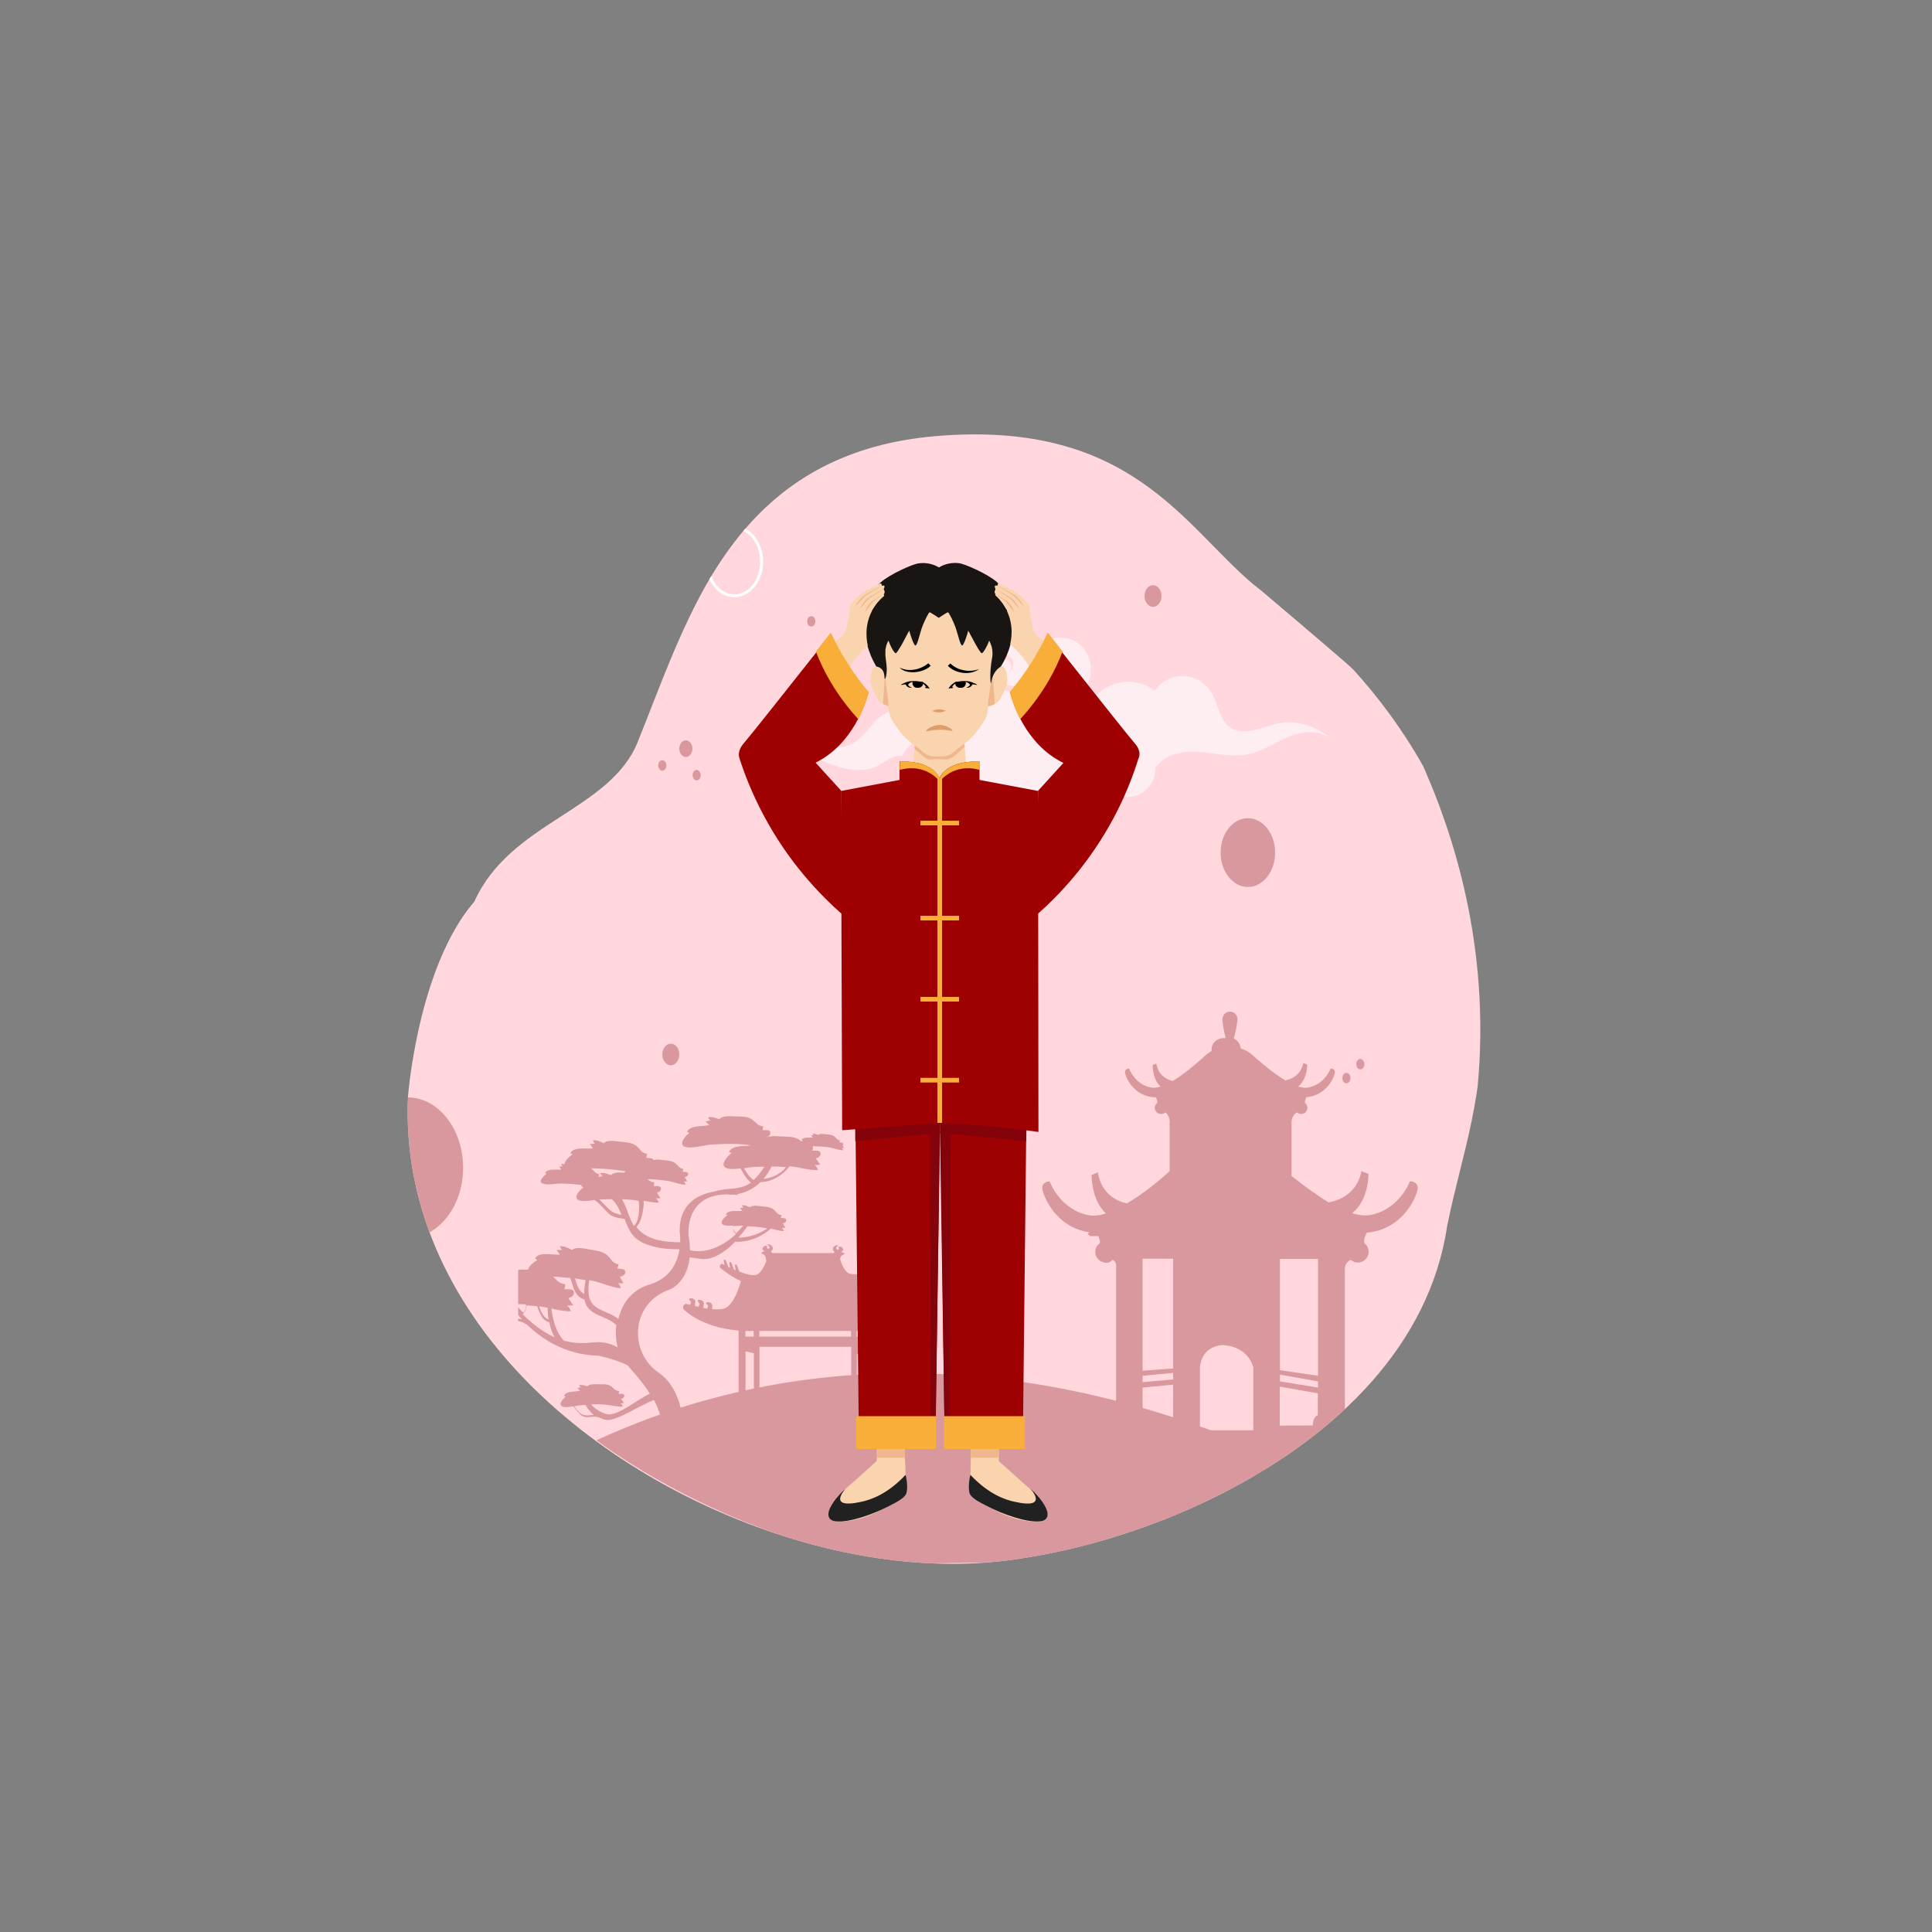 <?xml version="1.0" encoding="utf-8"?>
<!-- Generator: Adobe Illustrator 26.0.1, SVG Export Plug-In . SVG Version: 6.00 Build 0)  -->
<svg version="1.1" id="Layer_1" xmlns="http://www.w3.org/2000/svg" xmlns:xlink="http://www.w3.org/1999/xlink" x="0px" y="0px"
	 viewBox="0 0 1000 1000" style="enable-background:new 0 0 1000 1000;" xml:space="preserve">
<rect x="0" y="0" width="1000" height="1000" fill="#808080" stroke="none"/>
<style type="text/css">
	.st0{clip-path:url(#SVGID_00000176765875698575443360000007616792233510971795_);fill:#FFD7DC;}
	.st1{clip-path:url(#SVGID_00000176765875698575443360000007616792233510971795_);}
	.st2{fill:#D8989D;}
	.st3{fill:none;stroke:#FFFFFF;stroke-width:1.515;stroke-miterlimit:10;}
	.st4{clip-path:url(#SVGID_00000176765875698575443360000007616792233510971795_);fill:#FFEEF1;}
	.st5{fill:#FAD4AF;}
	.st6{fill:#212121;}
	.st7{fill:#EFB78E;}
	.st8{fill:#9F0102;}
	.st9{fill:#84030A;}
	.st10{fill:#191513;}
	.st11{fill:none;stroke:#F8AE38;stroke-width:2.407;stroke-miterlimit:10;}
	.st12{fill:#F8AE38;}
	.st13{fill:#E09D6C;}
	.st14{fill:#BC956B;}
	.st15{fill:#E08373;}
</style>
<g>
	<g>
		<defs>
			<path id="SVGID_1_" d="M736.7,396.7c-10.7-19.1-23.3-35.9-36.3-50.2c-0.1,0.2-0.3,0.4-0.4,0.7c0.1-0.2,0.3-0.4,0.4-0.7
				c-2.4-2.6-47.7-40.9-47.7-40.9l0,0c-1.3-1-2.5-2-3.8-3c-36.2-30.3-63.7-85.3-164.2-76.9c-46.8,3.9-77.5,22.9-99.4,48.5
				c-6.6,7.7-12.4,16.1-17.7,24.9C351.7,326.1,341,357,330.1,384c-14.4,35.7-66,41.3-84.6,82.7c-16.9,19.5-25.8,50.3-30.2,72.7
				c-3.2,16.1-4.1,27.8-4.1,27.8C206,679.5,307,765.6,411.2,796.8c23.3,7,46.8,11.2,69.3,12.3c10.6,0.6,21,0.4,31-0.4
				c2-0.2,4.1-0.4,6.2-0.6c1.4-0.2,2.8-0.3,4.3-0.5c1.2-0.2,2.4-0.3,3.6-0.5c0.7-0.1,1.3-0.2,2-0.3c0.6-0.1,1.3-0.2,1.9-0.3
				c33.8-5.2,71.6-17,106.2-35.1c0.2-0.1,0.3-0.2,0.5-0.3C692.2,741.8,739.9,696,749,634.8c1.3-8.6,12.3-34.7,15.8-72.2
				C771.8,489,751.3,429.7,736.7,396.7z M658.8,352.8c0,0,0.1,0.1,0.1,0.1C658.9,352.9,658.9,352.8,658.8,352.8z"/>
		</defs>
		<clipPath id="SVGID_00000165217588590383679760000002109984820730222993_">
			<use xlink:href="#SVGID_1_"  style="overflow:visible;"/>
		</clipPath>
		<path style="clip-path:url(#SVGID_00000165217588590383679760000002109984820730222993_);fill:#FFD7DC;" d="M736.7,396.7
			c-10.7-19.1-23.3-36-36.3-50.2c-2.4-2.6-47.7-40.9-47.7-40.9c-1.3-1-2.5-2-3.8-3c-36.2-30.3-63.7-85.3-164.2-76.9
			c-46.8,3.9-77.5,22.9-99.4,48.5c-6.6,7.7-12.4,16.1-17.7,24.9C351.7,326.1,341,357,330.1,384c-14.4,35.7-66,41.3-84.6,82.7
			c-16.9,19.5-25.8,50.3-30.2,72.7c-3.2,16.1-4.1,27.8-4.1,27.8C206,679.5,307,765.6,411.2,796.8c23.3,7,46.8,11.2,69.3,12.3
			c10.6,0.6,21,0.4,31-0.4c2-0.2,4.1-0.4,6.2-0.6c1.4-0.2,2.8-0.3,4.3-0.5c1.2-0.2,2.4-0.3,3.6-0.5c0.7-0.1,1.3-0.2,2-0.3
			c0.6-0.1,1.3-0.2,1.9-0.3c33.8-5.2,71.6-17,106.2-35.1c0.2-0.1,0.3-0.2,0.5-0.3C692.2,741.8,739.9,696,749,634.8
			c8.1-40.1,19.2-63.4,19.2-123.3C770.2,471.8,736.7,396.7,736.7,396.7z"/>
		<g style="clip-path:url(#SVGID_00000165217588590383679760000002109984820730222993_);">
			<g>
				<path class="st2" d="M478.6,673.4c0,0-0.3,0.1-0.7,0.2c-0.1-0.2-0.1-0.3-0.2-0.5c-0.1-0.8,0.2-0.7,0.6-1.2
					c1-1.3-0.9-1.3-1.8-0.9c-1.1,0.6-1.2,1.6-1,2.7c0,0.2,0.1,0.3,0.1,0.5c-0.6,0.2-1.3,0.3-2,0.5c-0.1-0.2-0.2-0.5-0.3-0.7
					c-0.1-0.8,0.2-0.7,0.6-1.2c0.9-1.3-1-1.3-1.8-0.8c-1.1,0.6-1.2,1.6-0.9,2.7c0,0.2,0.1,0.4,0.1,0.6c-0.7,0.1-1.4,0.3-2.1,0.4
					c-0.1-0.2-0.1-0.3-0.2-0.5c-0.1-0.8,0.2-0.7,0.6-1.2c1-1.3-0.9-1.3-1.8-0.9c-1.1,0.6-1.2,1.6-1,2.7c0,0.1,0,0.2,0.1,0.3
					c-4.4,0.8-8.9,1.2-11.3,0.5c-4.7-1.6-7.2-11-7.8-13.3c6.9-3.1,11.1-6.9,11.1-6.9c0.6-1.6-0.9-2-0.9-2s-0.6,0.4-1.6,0.9
					c0.2-0.9,0.4-2.4,0.2-2.6c-1-0.8-1.4,2-2.2,3.6c-0.3,0.1-0.6,0.3-0.9,0.4c0.2-0.9,0.5-2.6,0.3-2.7c-1-0.8-1.4,1.9-2.2,3.5
					c-0.3,0.1-0.6,0.2-0.9,0.4c0.2-0.9,0.4-2.4,0.2-2.6c-0.9-0.7-1.4,1.5-2,3.2c-2.9,0.9-6.1,1.4-8.9,0.8c-2.6-0.5-4.4-4.9-5.2-7.8
					c0.3-1.1,0.8-1.9,2.3-2.3c-0.1-0.7-1.1-1.1-1.8-1.1c3.1-1.5-1.2-4.1-1.3-2.3c0.8,0.8-1,1.6-1.2,0.3c-0.1-0.8,0.9-1.1,1.1-1.7
					c-1.3,0-3.1,0.9-2.8,2.5c0.1,0.7,1.1,0.7,0.7,1.6c-0.1,0.1-0.2,0.1-0.3,0.1h-30.3h0c-0.5,0-1.6,0.1-1.9-0.4
					c-0.4-0.9,0.5-1,0.7-1.7c0.3-1.6-1.5-2.5-2.8-2.5c0.1,0.6,1.2,0.9,1.1,1.7c-0.2,1.2-2,0.4-1.2-0.3c-0.1-1.8-4.4,0.8-1.3,2.3
					c-0.7,0.1-1.7,0.4-1.8,1.1c2.3,0.5,2.5,2.1,2.6,4.1c-1.1,2.8-2.9,6.1-5,6.9c-1.8,0.7-5.4-0.3-8.9-1.6c-0.8-1.6-1.2-4.4-2.2-3.6
					c-0.2,0.2,0.1,2,0.3,2.9c-0.3-0.1-0.6-0.2-0.9-0.4c-0.8-1.5-1.2-4.6-2.3-3.8c-0.2,0.2,0.1,2,0.3,2.9c-0.3-0.1-0.6-0.3-0.9-0.4
					c-0.8-1.6-1.2-4.5-2.3-3.7c-0.2,0.2,0.1,1.8,0.3,2.7c-0.8-0.4-1.3-0.7-1.3-0.7s-1.6,0.4-1,2c0,0,4.1,3.8,10.8,7
					c-0.4,1.6-3.5,12.5-8.6,14.2c-1.6,0.5-3.9,0.5-6.4,0.3c0-0.2,0.1-0.5,0.1-0.7c0.3-1.1,0.1-2.1-1-2.7c-0.9-0.4-2.8-0.4-1.8,0.9
					c0.4,0.5,0.7,0.5,0.6,1.2c0,0.4-0.2,0.7-0.4,1c-0.7-0.1-1.3-0.2-2-0.3c0-0.4,0.1-0.8,0.2-1.2c0.3-1.1,0.2-2.1-1-2.7
					c-0.8-0.5-2.8-0.5-1.8,0.8c0.4,0.5,0.7,0.5,0.6,1.2c-0.1,0.5-0.4,0.9-0.5,1.3c-0.6-0.1-1.3-0.3-1.8-0.4c0-0.4,0.1-0.7,0.1-1.1
					c0.3-1.1,0.1-2.1-1-2.7c-0.9-0.4-2.8-0.4-1.8,0.9c0.4,0.5,0.7,0.5,0.6,1.2c-0.1,0.4-0.3,0.7-0.4,1.1c-1.3-0.4-2.1-0.6-2.1-0.6
					s-2.2,0.5-1.3,2.8c0,0,8.4,9.4,28.5,11.1v32.9h3.6v-22.1l4.3,0.9v21.2h2.9v-24.5h47.5v24.5h2.9v-20.7l3.6-0.8v21.5h5v-33.2
					c18.7-2.4,27.8-11.9,27.8-11.9C480.8,673.9,478.6,673.4,478.6,673.4z M443.4,691.8v-2.9h3.6v2.9H443.4z M385.8,691.8v-2.9h4.3
					v2.9H385.8z M393,691.8v-2.9h47.5v2.9H393z"/>
				<path class="st2" d="M436.4,591.9c-0.2-0.6-1.3-0.5-1.9-0.6c0.1-0.2,0.2-0.8,0.3-1c-1.7-0.4-1.6-0.9-2.7-1.9
					c-1-0.9-2.4-1.1-3.7-1.2c-1.3-0.1-4-0.8-4.9,0.3c-0.9-0.4-1.9-0.9-2.9-0.7c0.2,0.3,0.2,0.6,0.6,0.8c-0.4-0.1-0.9,0.1-1.3,0.1
					c0.3,0.3,0.5,0.8,0.9,1c-1.7,0.4-4.8-0.5-5.9,1.3c0.2,0.1,0.4,0.3,0.6,0.4c-0.2,0.1-0.4,0.3-0.6,0.5c-0.2-0.2-0.4-0.4-0.7-0.6
					c-2.3-1.8-5.4-2-8.1-2c-2.4,0-7-0.8-9.5,0.5c0,0-0.1-0.1-0.1-0.1c1.2-0.3,2.7-1.4,2.1-2.9c-0.5-1.2-2.6-0.7-3.9-0.8
					c0.2-0.4,0.2-1.6,0.4-2c-3.4-0.5-3.2-1.6-5.6-3.4c-2.1-1.6-5-1.7-7.5-1.7c-2.6,0-8-0.8-9.7,1.4c-2-0.7-3.8-1.5-5.9-0.9
					c0.5,0.5,0.5,1.1,1.4,1.6c-0.9,0-1.8,0.4-2.6,0.4c0.6,0.5,1.1,1.4,1.9,1.9c-3.2,1-9.6-0.2-11.5,3.5c0.4,0.1,0.8,0.5,1.2,0.6
					c-2.9,2.3-6.4,7-0.6,7.5c4,0.3,8.1-1.2,12.1-1.5c5.5-0.3,10.8-0.5,16.3-0.1c1.3,0.1,2.7,0.3,4.1,0.6c-3.7,0.5-9.5-0.3-11.4,3.3
					c0.4,0.1,0.9,0.5,1.3,0.7c-3.2,2.4-7,7.5-0.8,8.1c1.8,0.2,3.6,0,5.5-0.3c1.4,2.7,3,5.5,5.4,7.4c-0.4,0.3-0.7,0.5-1.1,0.7
					c-5.2,3.3-12,1.9-17.6,3.9c0,0,0,0,0,0c-7.6,1.2-18.7,5.6-18.2,21.2c0,0,0.4,2.1,0.3,5.1c-8,0-17.8-1.2-22.7-7.9
					c1.7-1.8,2.6-4.5,3.1-6.9c0.4-2,0.8-4.4,0.7-6.7c2.7,0.5,5.4,1.1,7.8,1c-0.3-0.9-0.7-1.6-1.6-2.2c0.8,0.1,1.8-0.2,2.5-0.1
					c-0.5-0.9-1.3-1.8-1.9-2.8c1.1-0.3,2.6-1.3,2-2.7c-0.5-1.1-2.5-0.7-3.7-0.8c0.2-0.4,0.2-1.6,0.4-1.9c-2-0.3-2.7-0.9-3.5-1.7
					c3.4,0.1,6.8,0.4,10.2,0.9c3.1,0.5,6.5,2,9.5,2c-0.2-0.7-0.5-1.3-1.1-1.7c0.6,0.1,1.3-0.1,1.9,0c-0.3-0.7-0.9-1.5-1.3-2.2
					c0.9-0.2,2.1-0.8,1.7-2c-0.3-0.9-1.9-0.7-2.8-0.8c0.2-0.3,0.3-1.2,0.4-1.4c-2.4-0.6-2.2-1.3-3.9-2.8c-1.4-1.3-3.5-1.5-5.3-1.7
					c-1.6-0.1-4.6-0.8-6.3-0.1c0,0,0-0.1,0-0.1c-0.4-1.2-2.6-0.9-3.8-1.1c0.3-0.4,0.4-1.6,0.6-2c-3.3-0.8-3.1-1.8-5.3-3.9
					c-2-1.8-4.8-2.1-7.3-2.3c-2.6-0.2-7.9-1.5-9.8,0.6c-1.9-0.8-3.7-1.8-5.8-1.4c0.4,0.5,0.4,1.2,1.2,1.7c-0.9-0.1-1.8,0.2-2.7,0.2
					c0.6,0.6,1,1.5,1.7,2.1c-3.3,0.7-9.6-1.1-11.8,2.5c0.4,0.2,0.8,0.5,1.2,0.7c-1.9,1.2-4.1,3.4-4.2,5.1c-0.6-0.1-1.1-0.2-1.8-0.1
					c0.3,0.4,0.3,0.8,0.9,1.2c-0.6-0.1-1.3,0.2-1.9,0.1c0.4,0.4,0.7,1.1,1.2,1.5c-2.4,0.5-6.9-0.8-8.5,1.8c0.3,0.1,0.6,0.4,0.8,0.5
					c-2.2,1.5-5,4.7-0.9,5.3c2.8,0.5,5.9-0.4,8.8-0.3c3.5,0.1,6.9,0.3,10.3,0.8c-0.1,0.1-0.2,0.3-0.3,0.5c0.4,0.1,0.8,0.5,1.2,0.6
					c-2.8,2.1-6.2,6.6-0.7,7.1c2.1,0.2,4.2-0.1,6.4-0.5c2.8,1.8,4.8,4.6,7.2,6.9c2.4,2.3,5.4,2.4,8.4,2.9c1,2.8,2.1,5.6,3.9,8
					c2.6,3.4,6.7,5.2,10.7,6.2c4.5,1.2,9.2,1.6,13.8,1.5c-1,6.5-4.5,15-15.6,18.3c-9.2,2.8-14.2,9.9-16,17.8
					c-0.9-0.7-1.8-1.3-2.8-1.8c-3.1-1.7-6.9-2.7-9.6-5c-3.7-3.1-3.4-8.6-2.7-13.3c0.7,0.1,1.4,0.3,2.1,0.4c4.6,1,9.6,3.5,14.2,3.8
					c-0.2-1-0.6-2-1.5-2.7c0.9,0.2,2,0,2.9,0.2c-0.5-1.1-1.3-2.3-1.8-3.5c1.3-0.2,3.2-1.1,2.7-2.8c-0.4-1.4-2.7-1.2-4.1-1.4
					c0.3-0.4,0.5-1.7,0.7-2.1c-3.6-1.1-3.3-2.2-5.6-4.5c-2-2-5.1-2.6-7.8-3c-2.8-0.4-8.5-2.1-10.7,0c-2-1-3.9-2.2-6.3-1.9
					c0.4,0.6,0.4,1.3,1.2,1.9c-0.9-0.2-2,0.1-2.9,0c0.6,0.7,1,1.7,1.8,2.3c-3.7,0.6-10.4-1.8-13,2c0.4,0.2,0.8,0.6,1.2,0.9
					c-2,1.2-4.4,3.2-4.8,5c-1.7-0.1-3.5-0.2-5.1,0.1v17.7c1.4,0,2.7,0.1,4.1,0.1c0,0.6,0,1.3-0.1,1.9c-0.1,1-0.7,1.8-1.4,2.5
					c-0.8-0.9-1.7-1.8-2.6-2.8v4c0.6,0.7,1.3,1.5,2,2.2c-0.6-0.2-1.3-0.3-2-0.3v1.2c1.4,0.2,2.8,0.6,3.9,1.6c0.1,0.1,0.2,0,0.3-0.1
					c7.8,7.6,20.3,16.1,37.3,16.4c0,0,8.4,1.7,15.2,5c0,0,0,0,0,0c3.7,4.4,8.1,9.2,11.5,14.7c-5.6,2.3-16.8,11.8-22.1,10.6
					c-3.9-0.9-6.9-3.4-8.4-5.1c2.3-0.1,4.5-0.1,6.8,0.1c3.1,0.2,6.7,1.3,9.7,1c-0.2-0.6-0.6-1.2-1.3-1.6c0.6,0.1,1.3-0.2,1.9-0.2
					c-0.4-0.7-1.1-1.4-1.5-2.1c0.9-0.3,2-1,1.5-2.1c-0.4-0.9-1.9-0.5-2.8-0.5c0.2-0.3,0.1-1.2,0.3-1.5c-2.5-0.3-2.4-1.1-4.1-2.4
					c-1.5-1.1-3.6-1.2-5.4-1.1c-1.9,0.1-5.8-0.5-7,1.1c-1.4-0.5-2.8-1-4.3-0.6c0.3,0.3,0.4,0.8,1,1.1c-0.6,0-1.3,0.3-1.9,0.3
					c0.5,0.4,0.8,1,1.4,1.4c-2.3,0.8-7-0.1-8.3,2.6c0.3,0.1,0.6,0.3,0.9,0.5c-2.1,1.7-4.5,5.1-0.4,5.4c1.4,0.1,2.8-0.1,4.3-0.4
					c1.5,1.6,2.6,3.5,4.4,4.8c2.6,1.9,6-0.3,8.9,1c0.1,0,0.1,0,0.2,0c1.3,0.7,2.6,1.2,4.1,1.3c5.3,0.2,16.1-7.2,24.2-10.4
					c3.9,7.4,5.9,16.1,2.7,26.8c0,0,6.2,4.1,12.8-4.6c0,0,2.1-26.1-13.2-36.4c-15.2-10.4-14.8-36,6.2-43.1c0,0,8.6-3.5,10-16.5
					l6.2,0.9c6.2,0.5,12.5-4.1,17.4-9c2.4,0.2,10.6,0.1,18.4-6.8c2.3,0.6,4.6,1.3,6.7,1.3c-0.2-0.7-0.5-1.3-1.1-1.7
					c0.6,0.1,1.3-0.1,1.9,0c-0.3-0.7-0.9-1.5-1.3-2.3c0.9-0.2,2.1-0.8,1.7-2c-0.3-0.9-1.9-0.7-2.8-0.8c0.2-0.3,0.3-1.2,0.4-1.4
					c-2.4-0.6-2.2-1.3-3.9-2.8c-1.4-1.3-3.5-1.5-5.3-1.7c-1.8-0.1-5.7-1.1-7.1,0.4c-1.4-0.6-2.7-1.3-4.2-1c0.3,0.4,0.3,0.8,0.9,1.2
					c-0.6-0.1-1.3,0.2-1.9,0.1c0.4,0.4,0.7,1.1,1.2,1.5c-2.4,0.5-6.9-0.8-8.5,1.8c0.3,0.1,0.6,0.4,0.8,0.5c-2.2,1.5-5,4.7-0.9,5.3
					c1.3,0.2,2.6,0.2,3.9,0c-0.1,0.7-0.1,1.4,0,2.1c0.2,0.9,0.8,1.7,1.5,2.3c-11,10.2-20.4,9.3-23.9,8.4c0-2.2-0.2-4.7-0.7-7.4
					c0,0-2.5-21.6,20.3-21.5c0,0,0.1,0.1,0.2,0.1c0.9,0.1,1.7,0.1,2.5,0c1,0.1,1.9,0.2,3,0.3l-1.1-0.5c4.8-0.7,9-3,12.4-6.3
					c5.6,0.1,11.7-3.6,15-8.2c0.1,0,0.1,0,0.2,0c4.7,0.5,10,2.3,14.5,2c-0.3-1-0.8-1.9-1.8-2.5c0.9,0.1,2-0.3,2.9-0.2
					c-0.6-1.1-1.5-2.1-2.2-3.3c1.3-0.4,3-1.5,2.3-3.1c-0.6-1.3-2.9-0.8-4.2-0.9c0.3-0.4,0.3-1.8,0.5-2.2c-0.3,0-0.5-0.1-0.7-0.1
					c0.5,0,0.9-0.1,1.4,0c2.8,0.1,5.4,0.2,8.2,0.7c2.2,0.4,4.5,1.4,6.6,1.4c-0.1-0.5-0.3-0.9-0.8-1.2c0.4,0.1,0.9-0.1,1.3,0
					c-0.2-0.5-0.6-1-0.9-1.6C435.9,593.2,436.7,592.7,436.4,591.9z M309.8,609.2c0.2-0.3,0.2-1.1,0.4-1.4c-2.4-0.6-2.2-1.3-3.9-2.8
					c-0.1-0.1-0.3-0.2-0.4-0.3c0.2,0,0.4,0,0.6,0c5.5,0.2,10.8,0.4,16.2,1.4c0.4,0.1,0.8,0.1,1.2,0.2c-0.2,0.2-0.5,0.4-0.7,0.7
					c-2.6-0.2-5.7-0.3-6.9,1.3c-1.8-0.7-3.6-1.5-5.6-1c0.4,0.5,0.5,1.1,1.3,1.5C311.2,608.8,310.5,609.1,309.8,609.2z M315.6,626.2
					c-1.9-1.7-3.5-3.6-5.3-5.3c0.6-0.1,1.2-0.1,1.8-0.1c1.6-0.1,3.1-0.1,4.6-0.1c2.4,2.2,3.8,5.1,5,8.1
					C319.5,628.4,317.5,627.9,315.6,626.2z M328.1,634.5c-2.7-4.3-3.6-9.6-6.2-13.8c1.9,0.1,3.8,0.2,5.7,0.4c1,0.1,2,0.3,3,0.5
					c0.3,1.7,0.2,3.4,0.1,5C330.6,628.8,330.2,632.9,328.1,634.5z M303.1,662.6c-0.4,2.3-0.8,4.8-0.7,7.2c-3-1.7-3.8-4.9-4.8-8.1
					C299.4,662,301.2,662.3,303.1,662.6z M283.4,676.9c0.1,2.3,0.3,4.3,0.5,6.1c-2.8-1.3-3.8-4-4.8-6.8
					C280.5,676.3,281.9,676.6,283.4,676.9z M270.6,680.3c0.7-0.8,1.3-1.6,1.6-2.5c0.2-0.7,0.3-1.4,0.4-2.1c1.8,0.1,3.6,0.2,5.4,0.4
					c1.4,3.4,2.2,7.1,6.2,8.3c0,0,0,0,0.1,0c0.7,3.5,1.8,6.1,2.8,7.8C282,689.9,276.5,686.2,270.6,680.3z M307.5,694.8
					c-4.2,0.5-9.5,0.8-15.7-0.9c-4.6-4.9-5.9-12.5-6.4-16.6c3.5,0.8,6.9,1.5,10.1,1.4c-0.4-1.1-0.9-2.2-2.1-2.9
					c1,0.1,2.3-0.3,3.3-0.1c-0.7-1.2-1.7-2.4-2.5-3.8c1.5-0.4,3.5-1.6,2.7-3.5c-0.6-1.5-3.3-1-4.8-1.1c0.3-0.5,0.3-2,0.6-2.5
					c-3.9-0.7-4-1.9-6.4-4c0.8,0,1.7,0,2.5,0.1c2.2,0.2,4.3,0.4,6.4,0.6c1.6,4.4,2,9.4,7.2,11.1c0,0,0.1,0,0.1,0
					c0.3,1.6,0.9,3.2,2,4.5c2.3,2.8,6.3,4,9.5,5.5c1.6,0.8,3.3,1.6,4.6,2.9c0.1,0.1,0.2,0.3,0.4,0.4c-0.5,3.9-0.2,7.9,0.7,11.5
					C316.8,695.8,312.5,694.2,307.5,694.8z M301.6,732.2c-1.9-0.7-3.1-2.7-4.4-4.3c1.1-0.2,2.1-0.4,3.2-0.5c0.9-0.1,1.7-0.1,2.6-0.2
					c0.9,1.5,2.4,3.5,4.3,5.2C305.4,732.4,303.5,733,301.6,732.2z M395.4,635.5c0.5,0.1,1.1,0.2,1.7,0.4c-2.7,1.8-8,4.7-14.9,4.7
					c2-2.2,3.6-4.3,4.7-5.9C389.7,634.8,392.5,635,395.4,635.5z M379.6,636.2c-0.1-0.5-0.2-1-0.2-1.5c1.4-0.1,2.8-0.3,4.2-0.3
					c0.4,0,0.8,0,1.1,0c-1.2,1.4-2.4,2.7-3.6,3.9C380.5,637.8,379.9,637.1,379.6,636.2z M390.1,610.8c-2.2-1.5-3.7-3.8-5-6.1
					c1.8-0.3,3.6-0.6,5.4-0.7c1.7-0.1,3.5-0.1,5.2-0.1C394.1,606.3,392.2,608.8,390.1,610.8z M395.1,610.2c1.7-1.9,3.1-4.1,4.2-6.4
					c2.5,0,5,0.1,7.6,0.3C404.3,607.5,399.4,609.9,395.1,610.2z"/>
			</g>
			<g>
				<path class="st2" d="M729.8,611.4c0,0-5.3,14.7-20.7,17.5c-2.7,0.5-5.9,0.1-9.2-1c8.8-7,8.4-20.3,8.4-20.3l-3.6-1.4
					c-2.3,11.9-12,15.2-16.9,16.2c-6.7-4-13.4-9.1-19.3-13.7v-27.9c0-3.1,2.4-5,2.8-5c0.6,0.5,1.4,0.8,2.2,0.8
					c1.8,0,3.2-1.4,3.2-3.2c0-1-0.5-1.9-1.2-2.5c-0.3-1.1,0.4-2.5,0.7-3c0.1,0,0.1,0,0.2,0c10.5-1.1,14.3-10.6,14.5-12.7
					c0.3-2.1-2.2-2.1-2.2-2.1s-2.9,8.2-11.6,9.8c-1.5,0.3-3.3,0-5.2-0.5c4.9-3.9,4.7-11.4,4.7-11.4l-2-0.8c-1.3,6.6-6.6,8.5-9.3,9
					c-7.2-4.2-14.5-10.9-17.5-13.5c-1.7-1.5-3.7-2.4-5.6-3c-0.2-2.3-1.6-4.2-3.6-5.2c1.1-3.4,1.9-8.6,1.9-10c0-2.1-1.7-3.9-3.9-3.9
					s-3.9,2-3.9,4.1c0,1.3,0.7,5.6,1.7,9.6h-0.8c-3.6,0-6.5,2.4-6.5,6v0.3c0,0.1,0,0.3,0,0.4c-0.9,0.5-1.7,1.1-2.5,1.7
					c-3,2.7-10.4,9.5-17.6,13.8c-2.5-0.5-7.4-2.5-8.5-9l-1.9,0.8c0,0-0.2,7.1,4.1,11.1c-1.8,0.5-3.4,0.8-4.9,0.5
					c-8.5-1.6-11.4-9.8-11.4-9.8s-2.4,0-2.1,2.1c0.3,2.1,4,11.6,14.3,12.7c0.5,0.1,1.1,0,1.6,0c0.3,0.6,1,1.9,0.8,3
					c-0.8,0.6-1.3,1.5-1.3,2.5c0,1.8,1.5,3.2,3.3,3.2c0.8,0,1.6-0.3,2.2-0.8c0.4,0,2.2,2,2.3,5.3l-0.1-0.4v25.5
					c-5.9,5.4-14.1,12-22.2,16.7c-4.5-1-13-4.4-15-16.1l-3.2,1.4c0,0-0.2,12.8,7.4,19.9c-3.2,1-6.1,1.4-8.8,0.9
					c-15.1-2.8-20.3-17.5-20.3-17.5s-4.2,0-3.8,3.8c0.5,3.7,6.8,20,24.4,22.5c-0.3,0.2-0.6,0.6-1,0.8l1.4,1.2h4.3
					c0.5,2,1,2.5,0.6,3.8c-1.4,1-2.3,2.5-2.3,4.4c0,3.1,2.6,5.6,5.9,5.6c1.5,0,2-0.6,3-1.5c0.4,0,1.9,1.1,1.9,2.9v76.3
					c-2,2.2-0.6,6.6-0.4,7.5c-1.4,0.8-2.3,2.6-2.5,6.7c0,0-14.7,2.4-14.2,18.5l154.2-0.5c0.4-16.1-14.6-18.5-14.6-18.5
					c-0.2-4.1-1.3-5.9-2.7-6.7c-0.1-3.4-1.4-4.8-1.4-5.4v-76.4c0-2.8,2.7-4.4,3.1-4.4c1,0.9,2.1,1.4,3.6,1.4c3.1,0,5.6-2.5,5.6-5.6
					c0-1.8-0.9-3.4-2.2-4.5c-0.5-2,0.7-4.4,1.3-5.4c0.1,0,0.2,0,0.3,0c18.8-1.9,25.5-18.9,26-22.7
					C734.1,611.4,729.8,611.4,729.8,611.4z M607.2,738.1l-13.3,0.1c0.3-5.6-2.5-7.1-2.5-7.5v-12.5l15.8-1.5V738.1z M607.2,714
					l-15.8,1.4v-3.3l15.8-1.5V714z M607.2,708.3l-15.8,1.2v-58h15.8V708.3z M648.7,740.3h-27.6v-32.4c0,0,0-10.9,11.8-11.7
					c13.8,0.8,15.8,11.7,15.8,11.7V740.3z M682.2,732.5c-2,0.5-2.8,3.3-2.6,5.3l-17.2,0.1v-20.2l19.7,3.5V732.5z M682.2,718.2
					l-19.7-3.2v-3.5l19.7,3.5V718.2z M682.2,712.1l-19.7-2.9v-57.6h19.7V712.1z"/>
				<path class="st2" d="M632.9,696.2C632.7,696.2,632.9,696.2,632.9,696.2C632.9,696.2,633.1,696.2,632.9,696.2z"/>
			</g>
			<ellipse class="st2" cx="645.9" cy="441.3" rx="14.1" ry="17.8"/>
			<path class="st2" d="M662.9,755.1c-46.3,31.5-99.9,48-145.2,53c-3.7,0.4-7.4,0.7-11.2,0.7c-9.4,0.2-18.9,0.3-28.4,0.4
				c-5,0-9.9-0.2-14.9-0.8c-46.5-5.5-105.3-27.3-154.5-62.9c18-8.3,37.9-15.8,59.7-21.6C493.9,690,606.5,729.7,662.9,755.1z"/>
			<path class="st2" d="M344.9,396.2c0,1.5-0.9,2.7-2.1,2.7s-2.1-1.2-2.1-2.7s0.9-2.7,2.1-2.7S344.9,394.7,344.9,396.2z"/>
			<path class="st2" d="M362.7,401.2c0,1.5-0.9,2.7-2.1,2.7c-1.2,0-2.1-1.2-2.1-2.7s0.9-2.7,2.1-2.7
				C361.7,398.6,362.7,399.8,362.7,401.2z"/>
			<path class="st2" d="M422,321.6c0,1.5-0.9,2.7-2.1,2.7s-2.1-1.2-2.1-2.7s0.9-2.7,2.1-2.7S422,320.1,422,321.6z"/>
			<path class="st2" d="M699,558c0,1.5-0.9,2.7-2.1,2.7c-1.2,0-2.1-1.2-2.1-2.7c0-1.5,0.9-2.7,2.1-2.7C698,555.3,699,556.5,699,558z
				"/>
			<path class="st2" d="M706.2,550.8c0,1.5-0.9,2.7-2.1,2.7c-1.2,0-2.1-1.2-2.1-2.7c0-1.5,0.9-2.7,2.1-2.7
				C705.2,548.1,706.2,549.3,706.2,550.8z"/>
			<ellipse class="st2" cx="355" cy="387.5" rx="3.4" ry="4.3"/>
			<path class="st2" d="M351.6,545.8c0,3.1-2,5.6-4.4,5.6c-2.4,0-4.4-2.5-4.4-5.6c0-3.1,2-5.6,4.4-5.6
				C349.7,540.2,351.6,542.7,351.6,545.8z"/>
			<path class="st2" d="M601.2,308.5c0,3.1-2,5.6-4.4,5.6c-2.4,0-4.4-2.5-4.4-5.6s2-5.6,4.4-5.6
				C599.2,302.9,601.2,305.4,601.2,308.5z"/>
			<ellipse class="st3" cx="380.1" cy="290.7" rx="14.1" ry="17.7"/>
			<ellipse class="st2" cx="210.9" cy="604.4" rx="28.8" ry="36.4"/>
		</g>
		<path style="clip-path:url(#SVGID_00000165217588590383679760000002109984820730222993_);fill:#FFEEF1;" d="M420.6,391.3
			c10.8,5.4,23.9,10.6,34.4,4.7c3.8-2.2,8-5.8,12-4.5c0.4-0.8,0.7-1.7,1.2-2.4c3-4.7,8.5-7.7,14-7.6c3.4,0,6.9,1.3,8.8,4.1
			c1.8,2.8,1.1,7.3-2,8.6c1.1-2.4-0.7-5.4-3.2-6.2c-2.5-0.8-5.3,0.4-7,2.5c-1.6,2.1-2.2,4.8-2.1,7.4c0.1,4.4,2.1,8.6,5.2,11.7
			c6.9,3.4,15.9,3,21.7-2.3c1.8,6,10.3,8.7,15.2,4.8c0.5,7.8,7.2,14.3,14.8,16.1c7.6,1.8,15.7-0.3,22.5-4.2
			c6.8-3.9,12.5-9.4,18.1-14.8c4.3,3.6,10.7,4.4,15.7,1.9c5-2.5,8.3-8.1,8.1-13.6c4.5-7.1,14.2-8.9,22.7-8.3
			c8.4,0.6,17,2.9,25.3,1.2c7.5-1.5,14-6.2,21.1-9.1c7.1-2.9,16.1-3.8,21.8,1.4c-7.1-7.1-18-10.3-27.8-8.2
			c-8.1,1.8-17.1,6.7-24.1,2.2c-6-3.9-6.4-12.6-10.2-18.7c-3.1-4.8-8.7-8-14.4-8.1c-5.7-0.1-11.5,2.8-14.7,7.6
			c-8.8-7.2-23.4-5.8-30.6,3c-1.7-1.7-3.4-3.4-5.1-5.1c4.8-7,2.8-17.7-4.1-22.6c-5.1-3.6-12.4-3.6-17.8-0.6c1.7,3,2.7,6.5,2.5,9.9
			c-0.2,6.2-4,12.2-9.6,14.8c-5.6,2.7-12.8,1.7-17.3-2.4c-2.1-2-3.7-4.7-3.9-7.6c-0.2-2.9,1.1-6,3.6-7.5c2.5-1.5,6.1-1.1,7.9,1.1
			c1.8,2.2,1.3,6.2-1.3,7.5c1.9-1.3,1.8-4.5,0-5.9c-1.8-1.4-4.7-1-6.2,0.7c-1.6,1.7-1.8,4.3-1,6.4c0.9,2.1,2.7,3.8,4.8,4.7
			c3.3,1.5,7.3,1.4,10.6-0.2c3.2-1.7,5.7-4.9,6.3-8.5c0.6-3.1-0.1-6.3-1.6-9.1c-6.8-8.3-19.8-10.5-28.9-4.9
			c-9.2,5.7-13,18.6-8.5,28.4c-4.3-4.7-11.3-6.7-17.4-4.9c-6.1,1.8-10.9,7.4-11.9,13.7c-5.1-2.5-11.2,0.7-15.1,4.8
			c-3.9,4.1-7.1,9.2-12.1,11.8c-5.8,3-12.8,2-18.9,0c-6.2-2-12-5.1-18.4-6.1c-6.4-1-13.8,0.6-17.4,5.9
			C397.3,380.1,409.8,385.9,420.6,391.3z"/>
	</g>
	<g>
		<g>
			<g>
				<g>
					<g>
						<g>
							<g>
								<path class="st5" d="M468.7,763.4c0,0.8-0.1,1.9-0.3,3.2c-0.4,2.7-1.1,6.1-2,7.8c-2.1,4-5.7,4.6-9.7,6.8
									c-6.5,3.6-13.9,6.2-21.3,6.3c-0.5,0-1,0-1.5,0c-1.7,0-3.5-0.3-4.5-1.7c-0.6-1-0.7-2.1-0.4-3.3c0,0,0,0,0,0
									c0.1-0.6,0.4-1.2,0.6-1.7c1.2-2.5,2.8-4.8,4.7-6.8c1-1.1,2.1-2.2,3.3-3.3c1-0.9,1.8-1.6,2-1.8c1.8-1.5,6.2-5.5,14.2-12.7
									c0-0.6,0-1.2,0-1.8c0-2.1,0.1-4.2,0.1-6.3c0-2.7,0.1-5.4,0.1-8.1c4.7,0,9.3,0,14-0.1c0.1,2.7,0.1,5.5,0.2,8.2
									c0,2.1,0.1,4.2,0.1,6.3C468.6,757.4,468.7,760.4,468.7,763.4z"/>
								<path class="st6" d="M468.7,763.4c0.3,0.9,0.5,2.2,0.7,3.7c0.3,2.7,0,4.8-0.1,5.2c-0.3,1.9-2,4-12.6,8.9
									c0,0-12,5.8-21.4,6.3c-0.5,0-1,0-1.5,0c-1.7,0-3.5-0.3-4.5-1.7c-0.6-0.9-0.6-2.1-0.4-3.2c0,0,0,0,0-0.1
									c0.2-0.5,0.4-1.1,0.6-1.7c1.2-2.5,2.8-4.8,4.7-6.8c1-1.2,2.1-2.2,3.3-3.3c-1,1.2-3.4,4.3-2.4,6.1c1.3,2.5,7.9,1.1,10.3,0.6
									C450.6,776.4,459.3,773.4,468.7,763.4z"/>
							</g>
							<path class="st7" d="M468.5,754.5H454c0-2.1,0.1-4.2,0.1-6.3h14.3C468.4,750.3,468.5,752.4,468.5,754.5z"/>
						</g>
						<g>
							<g>
								<path class="st5" d="M541.6,785.9c-1,1.4-2.8,1.7-4.5,1.7c-0.5,0-1,0-1.5,0c-7.5-0.2-14.8-2.7-21.3-6.3
									c-4-2.2-7.6-2.8-9.7-6.8c-0.9-1.8-1.6-5.1-2-7.8c-0.2-1.3-0.3-2.4-0.3-3.2c0.1-3,0.1-6,0.2-9c0-2.1,0.1-4.2,0.1-6.3
									c0.1-2.7,0.1-5.5,0.2-8.2c4.7,0,9.3,0,14,0.1c0,2.7,0.1,5.4,0.1,8.1c0,2.1,0.1,4.2,0.1,6.3c0,0.6,0,1.2,0,1.8
									c8.1,7.2,12.5,11.2,14.2,12.7c0.3,0.2,1,0.9,2,1.8c1.1,1.1,2.3,2.2,3.3,3.3c1.9,2.1,3.5,4.3,4.7,6.8
									c0.3,0.5,0.5,1.1,0.6,1.7c0,0,0,0,0,0C542.3,783.7,542.2,784.9,541.6,785.9z"/>
								<path class="st6" d="M502.3,763.4c-0.3,0.9-0.5,2.2-0.7,3.7c-0.3,2.7,0,4.8,0.1,5.2c0.3,1.9,2,4,12.6,8.9
									c0,0,12,5.8,21.4,6.3c0.5,0,1,0,1.5,0c1.7,0,3.5-0.3,4.5-1.7c0.6-0.9,0.6-2.1,0.4-3.2c0,0,0,0,0-0.1
									c-0.2-0.5-0.4-1.1-0.6-1.7c-1.2-2.5-2.8-4.8-4.7-6.8c-1-1.2-2.1-2.2-3.3-3.3c1,1.2,3.4,4.3,2.4,6.1
									c-1.3,2.5-7.9,1.1-10.3,0.6C520.4,776.4,511.7,773.4,502.3,763.4z"/>
							</g>
							<path class="st7" d="M517.1,754.5h-14.6c0-2.1,0.1-4.2,0.1-6.3H517C517,750.3,517,752.4,517.1,754.5z"/>
						</g>
						<g>
							<g>
								<path class="st8" d="M531.5,555.1l-0.2,17.5l-0.1,10.9l-1.8,165.1h-40.4c-0.8-59.2-1.6-118.3-2.4-177.5
									c-0.8,59.2-1.6,118.3-2.4,177.5h-39.6l-1.8-165l-0.1-11l-0.2-17.5H531.5z"/>
							</g>
							<g>
								<path class="st9" d="M486.8,586.4c-14.7,1.4-29.4,2.9-44.1,4.3l-0.1-11h42.6C485.7,582,486.2,584.2,486.8,586.4z"/>
							</g>
							<g>
								<path class="st9" d="M531.3,579.8l-0.1,10.9c-14.8-1.4-29.6-2.9-44.4-4.3c0.4-2.2,0.7-4.4,1.1-6.6H531.3z"/>
							</g>
							<g>
								<path class="st9" d="M486.8,570.2c-0.8,54.4-1.7,108.7-2.5,163.1h-2.6l-0.7-163.2C482.9,570.1,484.8,570.1,486.8,570.2z"/>
							</g>
							<g>
								<path class="st9" d="M492.2,570.1l-0.7,163.3l-2.7-0.2c-0.8-54.4-1.7-108.8-2.5-163.2C488.3,570,490.2,570,492.2,570.1z"/>
							</g>
							<polygon class="st5" points="501.4,413.4 471.4,413.4 473.2,389.2 473.4,387.6 474.1,378.2 498.7,378.2 499.3,386.4 
								499.5,388.7 							"/>
							<g>
								<g>
									<path class="st5" d="M512.8,349.3c1-2.7,4.9-5.2,6.5-4.2c1.6,1,2.5,5.6,1.9,8.6c-0.7,3-3.4,8.3-4.4,9.3
										c-1,1-4.5,3.2-6.7,2.6L512.8,349.3z"/>
									<path class="st7" d="M513.7,347.6c-0.4,0.5-0.8,1.1-1,1.6l-2.7,16.3c1.4,0.4,3.4-0.4,4.9-1.2L513.7,347.6z"/>
									<path class="st5" d="M459.1,349.3c-1-2.7-4.9-5.2-6.5-4.2c-1.6,1-2.5,5.6-1.9,8.6c0.7,3,3.4,8.3,4.4,9.3
										c1,1,4.5,3.2,6.7,2.6L459.1,349.3z"/>
									<path class="st7" d="M458.2,347.6c0.4,0.5,0.8,1.1,1,1.6l2.7,16.3c-1.4,0.4-3.4-0.4-4.9-1.2L458.2,347.6z"/>
								</g>
								<path class="st7" d="M499.3,386.4c-1.3,1.4-2.4,2.4-3.3,3.2c-2.4,2-3.6,3-5.6,3.4c-1.2,0.2-1.2,0-4.6-0.1
									c-4.2,0-4.2,0.4-5.6,0c-1.1-0.4-2.3-1.4-4.8-3.5c-0.9-0.7-1.6-1.3-2.1-1.8l0.7-9.4h24.6L499.3,386.4z"/>
								<path class="st5" d="M514.9,337.9c-0.5,5.4-1.4,8.2-2.3,17.1c-0.3,3.5-1.2,6.9-1.2,10.3c0,0.6,0,1.8-0.2,3.2
									c-0.1,0.6-0.3,1.3-0.5,1.9c-0.5,1.5-1.2,2.6-1.9,3.7c-2.3,3.5-4.7,7-8.9,10.3c-1.8,1.4-2.7,1.9-5.4,4.1
									c-1.3,1.1-1.7,1.5-2.4,1.9c-1.6,0.9-3.4,1.1-4.9,1.1c-1,0-2,0-3,0c-1.6,0.1-3.3-0.1-4.9-1.1c-0.8-0.4-1.1-0.8-2.4-1.9
									c-2.7-2.3-3.6-2.7-5.4-4.1c-4.2-3.3-6.6-6.8-8.9-10.3c-0.7-1-1.4-2.1-1.9-3.7c-0.8-2.2-0.8-4.1-0.8-5v-0.1
									c0-3.5-0.9-6.9-1.2-10.3c-0.9-8.8-1.7-11.7-2.3-17.1c-0.9-9.6-1.7-17.5,1.4-23.7c5.7-11.5,22.7-13.6,27.6-14.1
									c0.1,0,0.2,0,0.3,0c0.1,0,0.2,0,0.3,0c4.9,0.4,21.9,2.5,27.6,14.1C516.6,320.5,515.8,328.3,514.9,337.9z"/>
								<path class="st10" d="M486,293.7c3.2-2,7.1-2.6,10.3-2.2c3.1,0.3,15.1,5.7,19.6,9.7c8.3,7.4,8,17.9,8.2,21.6
									c0.5,11-4.1,19.1-6.1,22.2c-0.7,0.5-1.6,1.1-2.4,2.1c-2.5,3-2.5,6.6-2.7,6.6c-0.3,0-0.7-6,0.5-12.5c0.2-1,0.5-2.7,0.2-4.9
									c-0.3-2-1-3.6-1.6-4.7c-1.3,3.5-3.2,6.6-3.9,6.5c-0.4-0.1-1.6-1.9-2.9-4.2c-2.4-4.3-3.1-5.9-4.1-7.5c0,0.8-2.2,7.7-3.1,7.7
									c-0.9,0-2-5-3.1-8.4c-1.1-3.5-3.8-8.9-4.3-8.8c-0.5,0.1-4.7,2.9-4.7,2.9s-4.2-2.8-4.7-2.9c-0.5-0.1-3.2,5.4-4.3,8.8
									c-1.1,3.5-2.2,8.5-3.1,8.4c-0.9,0-3.1-6.9-3.1-7.7c-1.1,1.6-1.7,3.2-4.1,7.5c-1.3,2.2-2.5,4.1-2.9,4.2
									c-0.7,0.1-2.6-3-3.8-6.5c-1.2,1.7-1.5,4.1-1.6,4.7c0,0.2,0,0.4,0,0.6c-0.1,1.2,0,2.2,0,2.6c0.3,3.2,0.9,5.6,0.6,8.7
									c-0.2,1.9-0.6,3.2-0.9,3.2c-0.4,0,0.2-3.3-1.7-5.1c-0.9-0.9-2-1.2-2.7-1.3c-1.9-3.2-6.3-11.2-5.8-22.1
									c0.2-3.9,0-14.3,8.2-21.6c4.5-4,16.4-9.4,19.5-9.7C478.8,291.1,482.7,291.7,486,293.7z"/>
							</g>
							<path class="st11" d="M465.7,398.6"/>
							<g>
								<g>
									<path class="st8" d="M537.5,585.9c-8.6-1.2-17.6-2.3-27-3.1c-8.3-0.7-16.4-1.3-24.2-1.6c-16.8,1.3-33.6,2.5-50.4,3.8
										c-0.2-58.5-0.4-117.1-0.6-175.6c10.1-1.9,20.2-3.8,30.3-5.7v-9.6c15.7-0.2,19.7,6.3,20.7,8.7c1-2.4,5-8.9,20.7-8.7v9.6
										c10.1,1.9,20.2,3.8,30.3,5.7C537.4,468.2,537.4,527,537.5,585.9z"/>
								</g>
								<line class="st11" x1="486.4" y1="402.8" x2="486.4" y2="581.2"/>
								<line class="st11" x1="476.4" y1="426" x2="496.4" y2="426"/>
								<line class="st11" x1="476.4" y1="475.2" x2="496.4" y2="475.2"/>
								<line class="st11" x1="476.4" y1="517.2" x2="496.4" y2="517.2"/>
								<line class="st11" x1="476.4" y1="559.1" x2="496.4" y2="559.1"/>
								<path class="st12" d="M486.4,404.5c0,0-7.1-9.8-20.7-6v-4.4c0,0,16.6-0.9,20.7,8.7V404.5z"/>
								<path class="st12" d="M486.4,404.5c0,0,7.1-9.8,20.7-6v-4.4c0,0-16.6-0.9-20.7,8.7V404.5z"/>
							</g>
							<g>
								<g>
									<path d="M506.8,346.3c-4.6,3.4-12.3,2.4-16.2-1.7c0,0,1.3-1.2,1.3-1.2C495.6,347.1,502,348.2,506.8,346.3L506.8,346.3z"/>
								</g>
							</g>
							<g>
								<g>
									<path d="M465.6,345.5c4.7,2.5,11,1.1,14.9-2.2c0,0,1.2,1.3,1.2,1.3C478.1,348.3,469.1,349.4,465.6,345.5L465.6,345.5z"/>
								</g>
							</g>
							<path class="st13" d="M479.4,378.4c0.2,0.4,2.6-0.7,7.2-0.7c4.1,0,6.2,0.9,6.4,0.5c0.2-0.5-2.8-2.8-6.3-3
								C482.6,375.1,479.2,377.8,479.4,378.4z"/>
							<g>
								<path class="st13" d="M482.5,368c2.2-1.1,4.8-1.1,7-0.1C487.3,369,484.7,369,482.5,368L482.5,368z"/>
							</g>
							<g>
								<path d="M493.5,355.9c0,0,0,0-0.1,0c-0.2-0.1-0.4-0.2-0.6-0.3c0.2-0.3,0.4-0.7,0.8-1.1c0.1-0.1,0.5-0.5,1-0.8
									c0.6-0.4,1.1-0.4,2.8-0.5c2.2-0.2,2.4-0.3,3-0.1c0.7,0.3,1.7,0.9,1.6,1.4c0,0.2-0.1,0.3-0.3,0.5c-0.7,0.7-1.5,0.8-1.5,0.9
									c0,0.1,1.2,0.2,2.1-0.4c0.6-0.4,0.9-1,1.1-1.3c0.3,0,0.8,0.1,1.4,0.2c0.8,0.1,1,0.2,1,0.1c0.1-0.1-1.2-0.8-2.5-1.3
									c-0.5-0.2-1.3-0.5-2.4-0.6c-0.4-0.1-1.1-0.1-2.9,0c-0.9,0.1-2.1,0.2-3.5,0.4c-0.5,0.3-1.3,0.8-2.1,1.5
									c-0.9,0.9-1.5,1.9-1.4,2c0.1,0.1,0.3-0.3,1-0.3c0.3,0,0.3,0,0.6,0C493,356.1,493.5,356,493.5,355.9z"/>
								<path d="M499.7,352.7c0.1,0.2,0.3,0.6,0.2,1c0,1-0.8,1.7-0.9,1.8c-0.7,0.6-1.5,0.5-2,0.5c-0.3,0-0.9,0-1.5-0.4
									c-0.3-0.2-0.8-0.5-1-1.2c-0.2-0.7,0.1-1.3,0.2-1.4c0.6-0.1,1.3-0.2,1.9-0.3C497.8,352.7,498.8,352.6,499.7,352.7z"/>
							</g>
							<g>
								<path d="M478.6,355.9c0,0,0,0,0.1,0c0.2-0.1,0.4-0.2,0.6-0.3c-0.2-0.3-0.4-0.7-0.8-1.1c-0.1-0.1-0.5-0.5-1-0.8
									c-0.6-0.4-1.1-0.4-2.8-0.5c-2.2-0.2-2.4-0.3-3-0.1c-0.7,0.3-1.7,0.9-1.6,1.4c0,0.2,0.1,0.3,0.3,0.5c0.7,0.7,1.5,0.8,1.5,0.9
									c0,0.1-1.2,0.2-2.1-0.4c-0.6-0.4-0.9-1-1.1-1.3c-0.3,0-0.8,0.1-1.4,0.2c-0.8,0.1-1,0.2-1,0.1c-0.1-0.1,1.2-0.8,2.5-1.3
									c0.5-0.2,1.3-0.5,2.4-0.6c0.4-0.1,1.1-0.1,2.9,0c0.9,0.1,2.1,0.2,3.5,0.4c0.5,0.3,1.3,0.8,2.1,1.5c0.9,0.9,1.5,1.9,1.4,2
									c-0.1,0.1-0.3-0.3-1-0.3c-0.3,0-0.3,0-0.6,0C479.2,356.1,478.6,356,478.6,355.9z"/>
								<path d="M472.5,352.7c-0.1,0.2-0.3,0.6-0.2,1c0,1,0.8,1.7,0.9,1.8c0.7,0.6,1.5,0.5,2,0.5c0.3,0,0.9,0,1.5-0.4
									c0.3-0.2,0.8-0.5,1-1.2c0.2-0.7-0.1-1.3-0.2-1.4c-0.6-0.1-1.3-0.2-1.9-0.3C474.4,352.7,473.4,352.6,472.5,352.7z"/>
							</g>
							<rect x="443.1" y="733" class="st12" width="41.3" height="17"/>
							<rect x="488.6" y="733" class="st12" width="41.9" height="17"/>
						</g>
					</g>
				</g>
			</g>
			<path class="st14" d="M393.4,331.5"/>
			<path class="st15" d="M482.6,719.2"/>
			<path class="st8" d="M435.4,409.3l-32.5-35.7c-6.2,4.6-12.4,9.2-18.6,13.8c-1.5,1.1-2.2,3.1-1.6,4.9c2.8,8.9,6.8,18.8,12.3,29.2
				c12.9,24.5,29.1,41.4,41.4,52.2C436,452.6,435.7,430.5,435.4,409.3z"/>
			<g>
				<g>
					<g>
						<path class="st5" d="M425.1,337.9c0,0,9.8-7.9,11.2-9.2c0,0,0.7-0.7,1.6-2.6c0,0,1.4-6.6,1.6-8.3c0.2-1.6,0.3-4.3,1-5.3
							c0.8-1,5.3-5.3,6.1-5.8c0.8-0.5,8.4-4.7,9.2-4.7c0.7,0,0.6,1.2,0.6,1.2s0.9-0.3,1.3,0c0.4,0.3-0.3,1.8-0.3,1.8s1.1,1.6,0,2.6
							c0,0,0.8,1.2-0.2,2.2c-0.9,1-3.3,2.7-3.3,2.7s-1.7,2.6-2.5,3.5c0,0,0.3,1.9,0.1,3.9c-0.2,2-0.1,6.5-0.2,9.4
							c-0.2,2.8-1.3,4.1-3.4,5.9c-2.1,1.9-6,6.5-8,9.9c-5.7,9.6-6.7,7.6-12.4,3.3C421.2,343.6,425.1,337.9,425.1,337.9z"/>
						<g>
							<g>
								<g>
									<path class="st7" d="M457.4,307.6c-6.1,4.1-5.4,3.5-9.7,9.4c0.4-1.9,1.8-4.1,3.3-5.6C453.1,310,455.5,308.5,457.4,307.6z"
										/>
									<path class="st7" d="M457.4,305c-2.6,1.8-6.1,3.5-8.4,5.6c-1.3,1.5-2.6,3.2-3.9,4.6c0.7-1.9,2.2-4.1,3.8-5.5
										C451.6,308.1,454.7,306.2,457.4,305z"/>
									<path class="st7" d="M456.4,303.2c-2.6,1.6-6,3.6-8.6,5.3c-1.8,1.8-3.5,3.9-5.4,5.6c1.1-2,3-4.2,4.8-5.9
										C450.2,306.4,453.5,304.5,456.4,303.2z"/>
								</g>
							</g>
						</g>
					</g>
				</g>
				<path class="st10" d="M461.8,305.6c0.2,1-0.6,2.9-1.3,3.3c-0.4,3.2-1.2,7.2-2.9,11.6c-2.4,6.4-5.7,11.1-8.3,14.2
					c-0.5-2.1-2.4-10.3,2.2-18.8C454.7,309.9,459.6,306.8,461.8,305.6z"/>
			</g>
			<path class="st8" d="M537.3,409.3c10.8-11.9,21.7-23.8,32.5-35.7c6.6,5.9,13.3,11.7,19.9,17.6c-2.9,9.5-7,20.4-13.2,32
				c-12.6,23.6-28.2,40.1-40.1,50.5C536.7,452.6,537,430.5,537.3,409.3z"/>
			<g>
				<g>
					<g>
						<path class="st5" d="M547.6,337.9c0,0-9.8-7.9-11.2-9.2c0,0-0.7-0.7-1.6-2.6c0,0-1.4-6.6-1.6-8.3c-0.2-1.6-0.3-4.3-1-5.3
							c-0.8-1-5.3-5.3-6.1-5.8c-0.8-0.5-8.4-4.7-9.2-4.7c-0.7,0-0.6,1.2-0.6,1.2s-0.9-0.3-1.3,0c-0.4,0.3,0.3,1.8,0.3,1.8
							s-1.1,1.6,0,2.6c0,0-0.8,1.2,0.2,2.2c0.9,1,3.3,2.7,3.3,2.7s1.7,2.6,2.5,3.5c0,0-0.3,1.9-0.1,3.9c0.2,2,0.1,6.5,0.2,9.4
							c0.2,2.8,1.3,4.1,3.4,5.9c2.1,1.9,6,6.5,8,9.9c5.7,9.6,6.7,7.6,12.4,3.3C551.5,343.6,547.6,337.9,547.6,337.9z"/>
						<g>
							<g>
								<g>
									<path class="st7" d="M515.2,307.6c6.1,4.1,5.4,3.5,9.7,9.4c-0.4-1.9-1.8-4.1-3.3-5.6C519.6,310,517.2,308.5,515.2,307.6z"
										/>
									<path class="st7" d="M515.3,305c2.6,1.8,6.1,3.5,8.4,5.6c1.3,1.5,2.6,3.2,3.9,4.6c-0.7-1.9-2.2-4.1-3.8-5.5
										C521.1,308.1,518,306.2,515.3,305z"/>
									<path class="st7" d="M516.3,303.2c2.6,1.6,6,3.6,8.6,5.3c1.8,1.8,3.5,3.9,5.4,5.6c-1.1-2-3-4.2-4.8-5.9
										C522.5,306.4,519.2,304.5,516.3,303.2z"/>
								</g>
							</g>
						</g>
					</g>
				</g>
				<path class="st10" d="M510.9,305c-0.2,1,0.6,2.9,1.3,3.3c3.2,4.3,4.4,8.2,5,11c1.3,6.7,1.7,8.8,3.6,11.8c0.8,1.2,1.5,2.1,2,2.6
					c0.5-2.1,2.2-9.6-1.7-17.6C518,309.5,513,306.2,510.9,305z"/>
				<path class="st8" d="M522.8,358.3c1.4,5.2,7.7,26.8,27.6,36.6c12.3,6.1,27.3,6.4,34.2,1.8c1.3-0.9,5.5-3.4,5.2-6.8
					c-0.2-2.3-1.5-4-2-4.6c-3.8-4.4-21.3-26.5-45.5-57.1c-2.7,6.1-6.4,13.1-11.6,20.3C528.1,352.2,525.4,355.4,522.8,358.3z"/>
				<path class="st12" d="M522.6,358.3c0.6,2.2,1.4,4.6,2.4,7.2c1,2.5,2,4.7,3.1,6.7c4.5-4.9,9.6-11.3,14.4-19.4
					c3.3-5.6,5.7-10.9,7.5-15.6c-2.6-3.3-5.1-6.5-7.7-9.8c-2.9,6.3-6.8,13.4-11.9,20.7C527.8,351.9,525.1,355.3,522.6,358.3z"/>
				<path class="st8" d="M449.5,358.3c-1.4,5.2-7.7,26.8-27.6,36.6c-12.3,6.1-27.3,6.4-34.2,1.8c-1.3-0.9-5.5-3.4-5.2-6.8
					c0.2-2.3,1.5-4,2-4.6c3.8-4.4,21.3-26.5,45.5-57.1c2.7,6.1,6.4,13.1,11.6,20.3C444.2,352.2,446.9,355.4,449.5,358.3z"/>
				<path class="st12" d="M449.7,358.3c-0.6,2.2-1.4,4.6-2.4,7.2c-1,2.5-2,4.7-3.1,6.7c-4.5-4.9-9.6-11.3-14.4-19.4
					c-3.3-5.6-5.7-10.9-7.5-15.6c2.6-3.3,5.1-6.5,7.7-9.8c2.9,6.3,6.8,13.4,11.9,20.7C444.5,351.9,447.1,355.3,449.7,358.3z"/>
			</g>
		</g>
	</g>
</g>
</svg>
